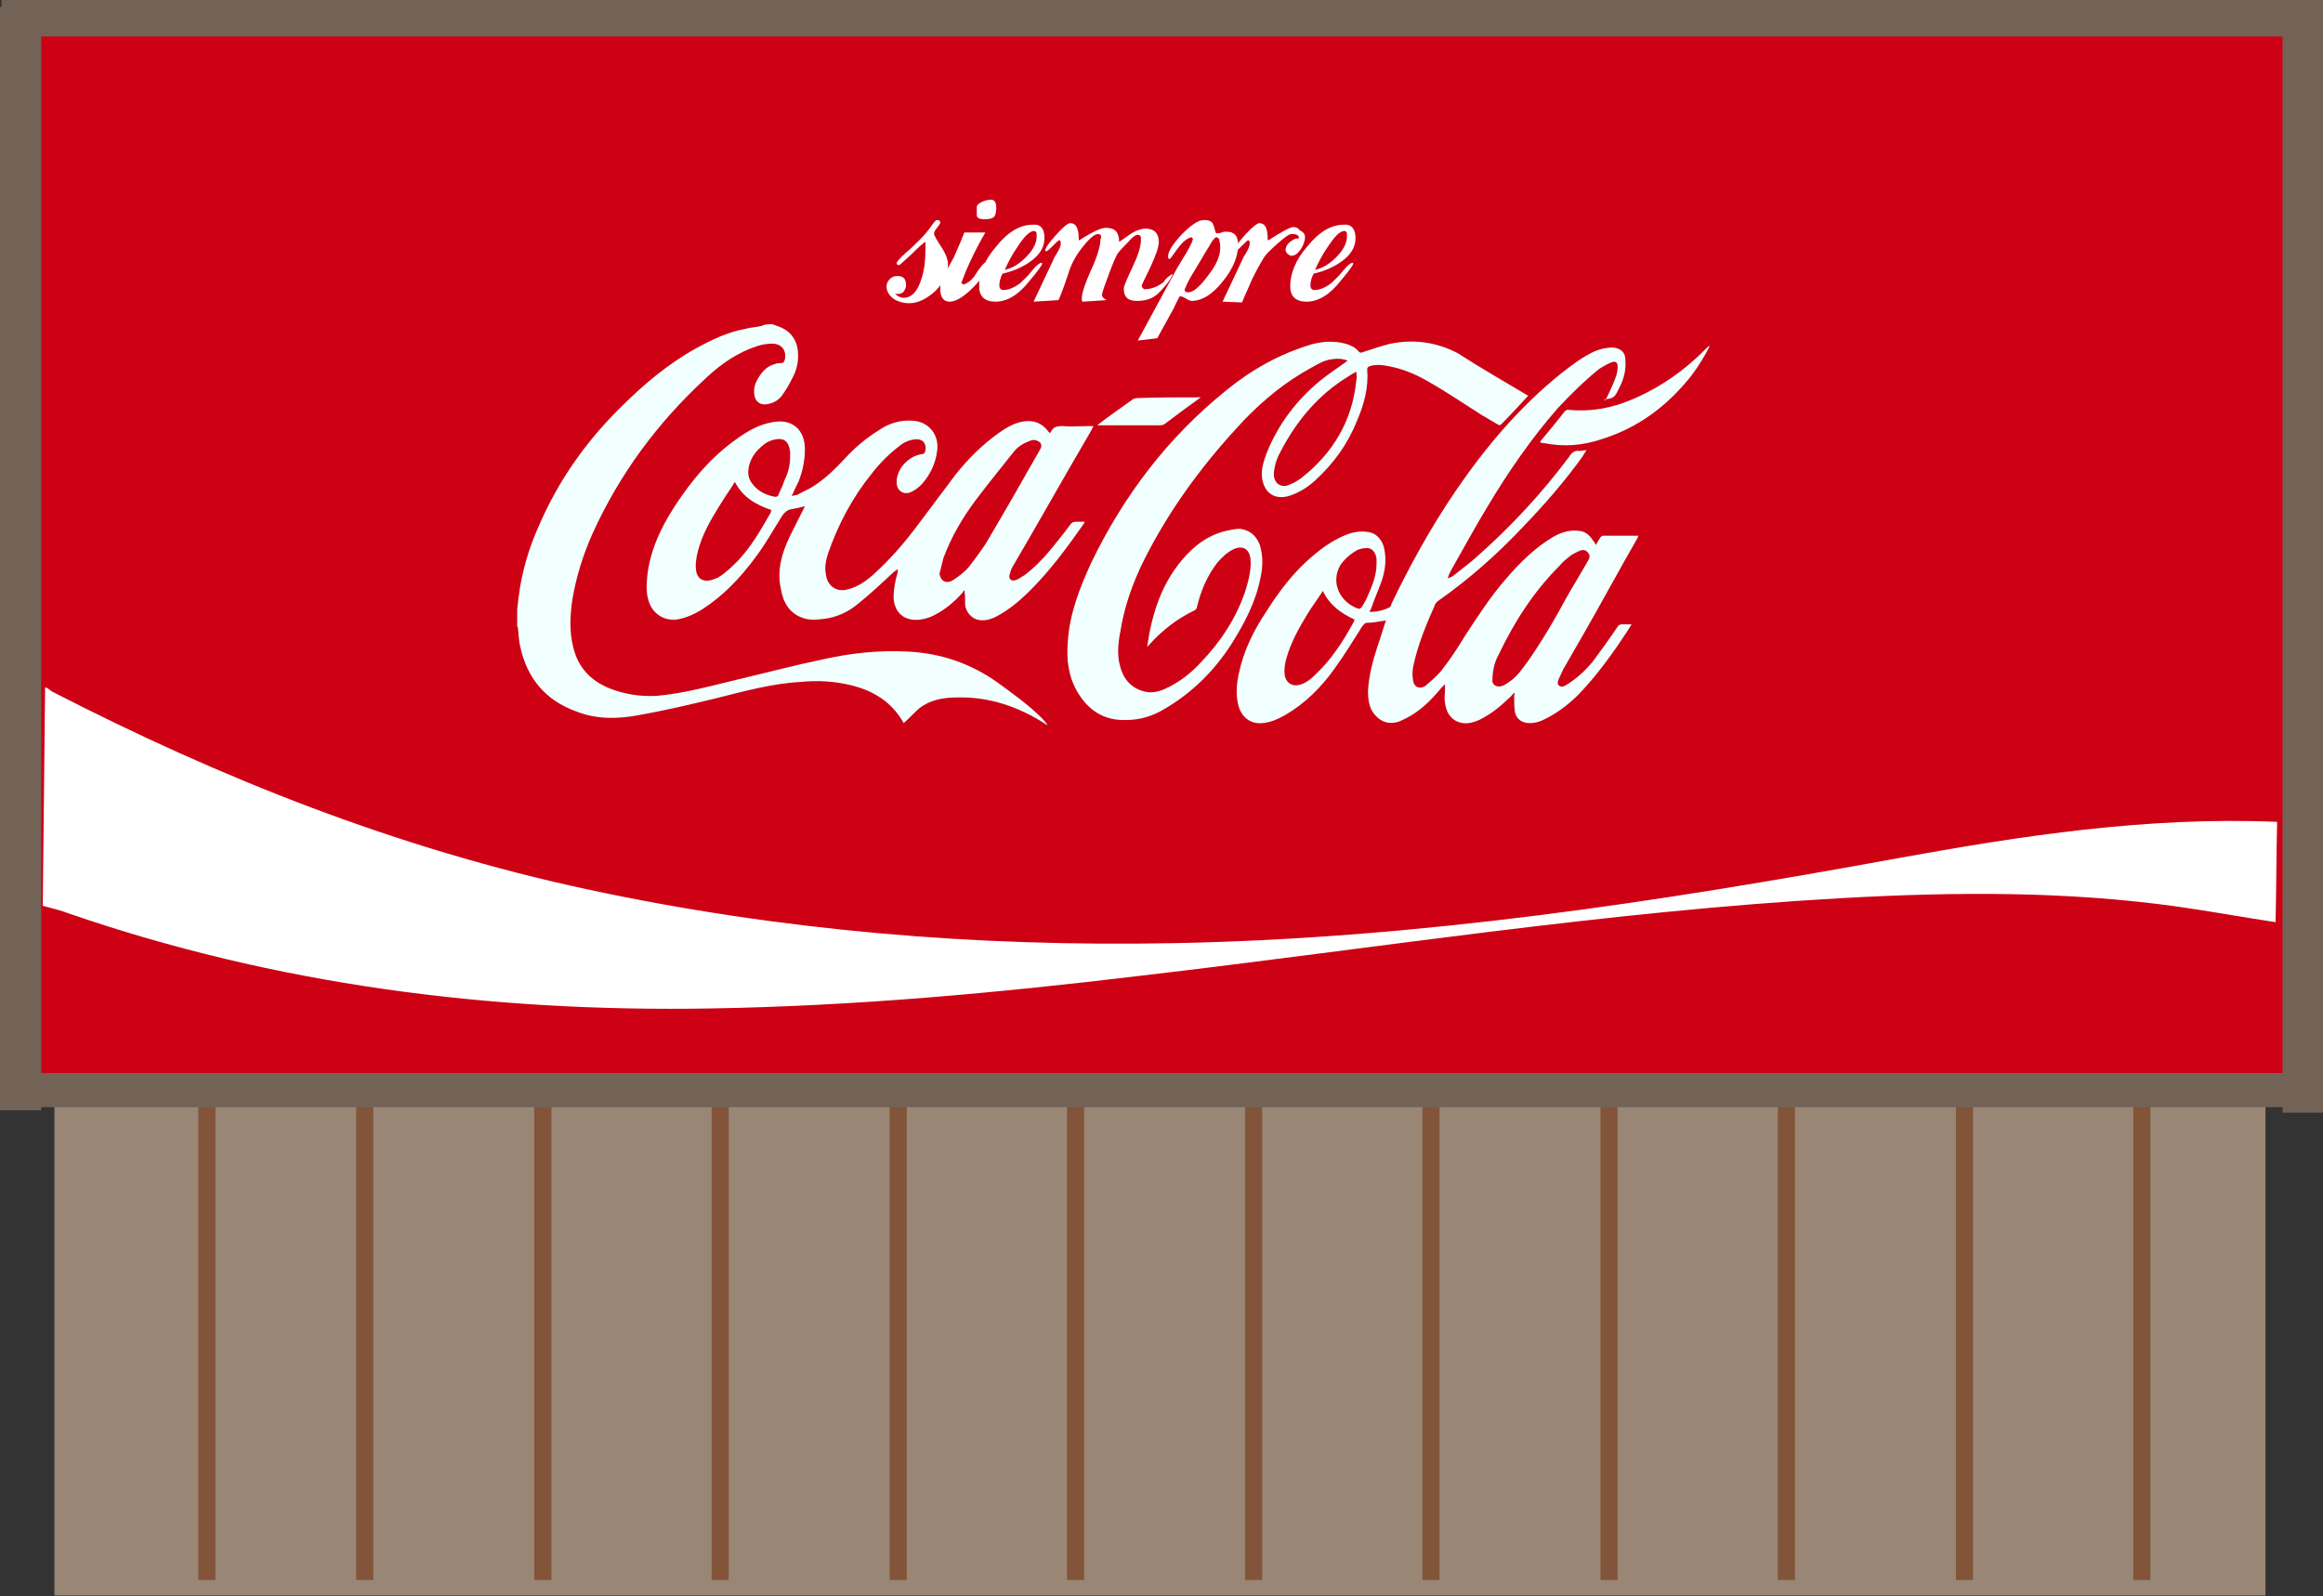 <?xml version="1.0" encoding="utf-8"?>
<!-- Generator: Adobe Illustrator 18.0.0, SVG Export Plug-In . SVG Version: 6.00 Build 0)  -->
<!DOCTYPE svg PUBLIC "-//W3C//DTD SVG 1.1//EN" "http://www.w3.org/Graphics/SVG/1.1/DTD/svg11.dtd">
<svg version="1.1" id="Layer_1" xmlns="http://www.w3.org/2000/svg" xmlns:xlink="http://www.w3.org/1999/xlink" x="0px" y="0px"
	 viewBox="0 0 298.7 205.3" enable-background="new 0 0 298.7 205.3" xml:space="preserve">
<rect x="0" y="0" width="298.7" height="205.3" fill="#333333" stroke="none"/>
<rect x="7" y="65.6" fill="#998675" width="284.3" height="139.6"/>
<rect x="45.8" y="56.1" fill="#825439" width="2.2" height="147.1"/>
<rect x="25.5" y="56.1" fill="#825439" width="2.2" height="147.1"/>
<rect x="68.7" y="56.1" fill="#825439" width="2.2" height="147.1"/>
<rect x="91.5" y="56.1" fill="#825439" width="2.2" height="147.1"/>
<rect x="114.4" y="56.1" fill="#825439" width="2.2" height="147.1"/>
<rect x="137.2" y="56.1" fill="#825439" width="2.2" height="147.1"/>
<rect x="160.1" y="56.1" fill="#825439" width="2.2" height="147.1"/>
<rect x="182.9" y="56.1" fill="#825439" width="2.2" height="147.1"/>
<rect x="205.8" y="56.1" fill="#825439" width="2.2" height="147.1"/>
<rect x="228.6" y="56.1" fill="#825439" width="2.2" height="147.1"/>
<rect x="251.5" y="56.1" fill="#825439" width="2.2" height="147.1"/>
<rect x="274.3" y="56.1" fill="#825439" width="2.2" height="147.1"/>
<rect x="0.2" y="1.5" fill="#CD0014" width="298.5" height="137.9"/>
<rect x="5.7" y="5.6" fill="#CD0014" width="286.7" height="132.4"/>
<rect x="0.2" y="138" fill="#736357" width="298.5" height="4.4"/>
<rect x="0.2" y="0" fill="#736357" width="298.5" height="4.7"/>
<rect x="293.5" y="1.2" fill="#736357" width="5.3" height="141.9"/>
<path fill="#FFFFFF" d="M243.9,110.4c-30.6,5.6-61.4,10.3-92.9,10.9c-25.5,0.5-50.7-1.6-75.4-6.9C50.9,109.1,28.2,100,6.8,89
	c-0.4-0.2-0.4-0.4-1-0.6l-0.3,28.1c1.1,0.3,2.4,0.6,3.4,1c26.4,9.1,54,12.7,82.5,12.2c18.5-0.3,36.9-2,55.2-4.2
	c30.1-3.5,60-8.3,90.4-10c14.4-0.8,28.7-0.9,43,1.1c4.2,0.6,8.6,1.4,12.6,2c0.1-4.3,0.1-8.6,0.2-12.9
	C276,105,259.9,107.5,243.9,110.4z"/>
<g>
	<g>
		<g id="KRyJ1s.tif_11_">
			<g>
				<path fill="#F1FFFF" d="M99.3,41.7c0.5,0.2,1,0.3,1.5,0.6c1.1,0.6,1.7,1.7,1.8,2.9c0.1,1.2-0.1,2.3-0.7,3.4
					c-0.4,0.8-0.8,1.5-1.3,2.2c-0.5,0.7-1.2,1.1-2.1,1.2c-0.8,0.1-1.4-0.4-1.5-1.2c-0.1-0.6,0-1.3,0.3-1.8c0.5-1,1.2-1.9,2.4-2.2
					c0.2-0.1,0.5-0.1,0.7-0.1c0.3,0,0.4-0.1,0.5-0.4c0.3-1.2-0.4-2.1-1.6-2.1c-0.6,0-1.3,0.1-1.9,0.3c-2.5,0.8-4.7,2.3-6.6,4.1
					c-6.2,5.7-11.1,12.3-14.6,20c-1.2,2.7-2.1,5.5-2.6,8.5c-0.3,2-0.4,4.1,0.1,6.1c0.6,2.6,2.2,4.3,4.6,5.3c2,0.8,4,1.1,6.1,1
					c3.4-0.3,6.7-1.2,10-2c3.8-0.9,7.6-1.9,11.4-2.7c3.6-0.8,7.2-1.2,10.9-1c4.2,0.2,8.1,1.5,11.6,4c1.9,1.4,3.9,2.8,5.6,4.5
					c0.3,0.3,0.6,0.6,0.8,1c-0.1-0.1-0.2-0.1-0.3-0.2c-3.4-2.2-7.2-3.5-11.3-3.4c-1.8,0-3.5,0.3-4.9,1.4c-0.7,0.6-1.3,1.3-2,1.9
					c0.1,0,0,0,0,0c-1.5-2.7-3.9-4.2-6.9-4.9c-2.1-0.5-4.2-0.6-6.3-0.4c-3.7,0.2-7.3,1.2-10.9,2.1c-3.3,0.8-6.7,1.6-10.1,2.2
					c-2.7,0.5-5.4,0.5-7.9-0.5c-3.9-1.4-6.3-4.2-7.2-8.3c-0.2-0.8-0.2-1.6-0.3-2.4c0-0.1-0.1-0.2-0.1-0.3c0-0.7,0-1.4,0-2.1
					c0.1-0.6,0.1-1.1,0.2-1.7c0.4-3.2,1.3-6.2,2.6-9.1c2.5-5.8,6.1-10.9,10.6-15.3c2.9-2.9,6-5.5,9.6-7.5c2-1.1,4.1-2.1,6.3-2.5
					c0.7-0.2,1.4-0.2,2.2-0.4C98.3,41.7,98.8,41.7,99.3,41.7z"/>
				<path fill="#F1FFFF" d="M101.8,63.8c0.3-0.1,0.6-0.1,0.8-0.2c0.7-0.4,1.5-0.7,2.2-1.2c1.5-1,2.7-2.2,3.9-3.5
					c1.2-1.3,2.6-2.5,4.2-3.5c1.3-0.9,2.7-1.4,4.4-1.3c2.1,0.1,3.5,1.8,3.2,3.9c-0.2,1.6-0.9,3.1-2,4.3c-0.4,0.4-0.9,0.8-1.4,1
					c-0.9,0.4-1.8-0.2-1.8-1.2c-0.1-1.7,1.5-3.5,3.3-3.7c0.1,0,0.3-0.1,0.3-0.2c0.3-0.6,0.1-1.7-1-1.7c-0.9,0-1.7,0.4-2.3,0.9
					c-1.3,1-2.5,2.2-3.5,3.5c-2.5,3.1-4.3,6.5-5.6,10.2c-0.3,0.9-0.5,1.9-0.3,2.8c0.2,1.5,1.4,2.3,2.8,1.9c1.3-0.3,2.4-1.1,3.4-2
					c2.1-1.9,4-4.1,5.7-6.4c1.6-2.1,3.2-4.3,4.8-6.4c1.6-2,3.4-3.8,5.5-5.3c1-0.7,2-1.3,3.2-1.5c1.3-0.2,2.4,0.2,3.2,1.3
					c0.1,0.1,0.1,0.1,0.2,0.2c0.1-0.1,0.1-0.1,0.1-0.1c0.3-0.7,0.8-0.8,1.5-0.8c1.2,0.1,2.3,0,3.5,0c0.1,0,0.3,0,0.5,0
					c-0.1,0.2-0.2,0.4-0.3,0.6c-3.4,5.8-6.7,11.7-10.1,17.5c-0.2,0.3-0.3,0.7-0.4,1.1c-0.1,0.5,0.3,0.8,0.8,0.6
					c0.4-0.1,0.7-0.4,1.1-0.6c1.2-0.9,2.3-2,3.3-3.2c0.9-1.1,1.8-2.2,2.6-3.3c0.2-0.3,0.4-0.4,0.8-0.4c0.4,0,0.7,0,1.1,0
					c-0.1,0.1-0.1,0.2-0.1,0.2c-2.1,3-4.3,6-6.9,8.6c-1.3,1.3-2.7,2.5-4.4,3.4c-0.8,0.4-1.6,0.6-2.4,0.4c-0.8-0.2-1.5-1-1.6-1.9
					c0-0.6,0-1.2-0.1-1.9c-0.1,0.1-0.2,0.2-0.2,0.3c-0.9,1-1.9,1.9-3.1,2.6c-0.8,0.5-1.6,0.8-2.5,0.9c-1.9,0.2-3.2-0.9-3.3-2.8
					c0-1.1,0.2-2.2,0.5-3.2c0-0.1,0.1-0.3,0-0.5c-0.1,0.1-0.2,0.2-0.4,0.3c-1.5,1.4-3,2.8-4.6,4.1c-1.3,1.1-2.8,1.8-4.5,2
					c-0.9,0.1-1.7,0.2-2.6-0.1c-1.8-0.6-2.6-2-2.9-3.8c-0.5-2.3,0.1-4.5,1.1-6.6c0.6-1.2,1.2-2.4,1.8-3.6c0.1-0.1,0.1-0.3,0.2-0.4
					c-0.7,0.2-1.2,0.3-1.8,0.4c-0.5,0.1-0.8,0.4-1.1,0.8c-1.2,1.9-2.3,3.9-3.7,5.7c-1.8,2.4-3.9,4.6-6.5,6.3
					c-1.1,0.7-2.2,1.2-3.5,1.4c-1.4,0.1-2.7-0.6-3.3-1.9c-0.5-1.1-0.5-2.2-0.4-3.4c0.3-3.4,1.7-6.4,3.5-9.2c2.2-3.4,4.8-6.5,8.1-8.8
					c1.4-1,2.8-1.8,4.5-2.1c2.5-0.5,4.2,0.9,4.2,3.5c0,1.4-0.3,2.8-0.8,4.1C102.4,62.5,102.1,63.1,101.8,63.8z M120.8,73.8
					c0.1,0.4,0.2,0.7,0.5,0.9c0.3,0.2,0.7,0.2,1.1,0c0.8-0.5,1.6-1.1,2.2-1.8c0.8-1.1,1.7-2.2,2.4-3.4c2.3-3.9,4.6-7.9,6.8-11.8
					c0.2-0.4,0.1-0.8-0.4-1c-0.4-0.2-0.8-0.1-1.2,0.1c-0.8,0.3-1.5,0.8-2,1.5c-1.6,2-3.2,4-4.8,6.1c-1.7,2.3-3.1,4.7-4.1,7.4
					C121.1,72.5,121,73.1,120.8,73.8z M94.5,62c-0.1,0.1-0.2,0.2-0.2,0.3c-0.8,1.2-1.6,2.4-2.3,3.6c-1.1,1.8-2,3.6-2.4,5.6
					c-0.1,0.6-0.2,1.2-0.1,1.8c0.1,1.1,0.9,1.6,2,1.3c0.3-0.1,0.5-0.2,0.8-0.3c1-0.6,1.8-1.4,2.6-2.2c1.7-1.8,2.9-3.9,4.1-6
					c0.1-0.1,0.1-0.3,0.2-0.5C97.1,64.9,95.5,63.9,94.5,62z M101.6,58.7c0-0.2,0-0.4,0-0.6c-0.2-1.4-0.8-1.9-2.3-1.5
					c-0.2,0.1-0.5,0.2-0.7,0.3c-1,0.7-1.8,1.5-2.2,2.7c-0.3,1-0.3,1.9,0.4,2.7c0.7,0.9,1.7,1.4,2.9,1.6c0.2,0,0.4-0.1,0.4-0.3
					c0.3-0.6,0.6-1.3,0.8-1.9C101.4,60.7,101.6,59.7,101.6,58.7z"/>
			</g>
		</g>
		<g id="KRyJ1s.tif_10_">
			<g>
				<path fill="#F1FFFF" d="M206.4,51.5c0.4-0.7,0.7-1.4,1-2.1c0.3-0.7,0.6-1.4,0.6-2.2c0-0.6-0.2-0.8-0.8-0.6
					c-0.5,0.2-1,0.5-1.5,0.8c-1.9,1.5-3.7,3.3-5.4,5.1c-3.4,3.9-6.3,8.1-9,12.6c-1.7,2.8-3.2,5.6-4.8,8.4c-0.1,0.3-0.3,0.5-0.3,0.9
					c0.2-0.1,0.4-0.2,0.6-0.3c1-0.8,2.1-1.6,3.1-2.5c4.4-3.9,8.4-8.2,11.9-12.9c0.3-0.5,0.7-0.8,1.3-0.7c0.3,0,0.5-0.1,0.9-0.1
					c-0.2,0.3-0.4,0.6-0.5,0.8c-2.3,3.2-4.9,6.2-7.7,9.1c-3.3,3.5-6.9,6.7-10.9,9.5c-0.1,0.1-0.2,0.2-0.3,0.3
					c-1.2,2.7-2.3,5.3-2.9,8.2c-0.1,0.6-0.1,1.2,0,1.7c0.1,0.9,0.9,1.2,1.6,0.7c0.7-0.6,1.4-1.2,2-1.9c1.1-1.4,2.1-2.9,3-4.4
					c1.7-2.6,3.3-5.1,5.3-7.4c1.8-2.1,3.8-4.1,6.2-5.5c1.1-0.6,2.2-0.9,3.4-0.7c0.8,0.1,1.3,0.7,1.7,1.3c0.1,0.1,0.2,0.3,0.3,0.5
					c0.2-0.4,0.4-0.7,0.6-1c0.1-0.1,0.2-0.2,0.3-0.2c1.5,0,3,0,4.5,0c0,0,0.1,0,0.1,0c-0.1,0.1-0.1,0.3-0.2,0.4
					c-2.3,4-4.5,8.1-6.8,12.1c-0.9,1.6-1.8,3.1-2.7,4.7c-0.2,0.4-0.4,0.9-0.6,1.3c-0.1,0.3-0.2,0.6,0.1,0.8c0.3,0.2,0.6,0.1,0.9-0.1
					c1.3-0.8,2.4-1.8,3.4-3c1.1-1.5,2.2-3,3.2-4.5c0.1-0.2,0.3-0.3,0.6-0.3c0.4,0,0.8,0,1.2,0c-0.2,0.3-0.3,0.5-0.5,0.8
					c-1.9,2.9-3.9,5.7-6.3,8.2c-1.4,1.4-3,2.6-4.8,3.4c-0.5,0.2-1,0.3-1.5,0.3c-1,0-1.7-0.5-1.9-1.4c-0.1-0.6-0.1-1.3-0.1-2
					c0-0.1,0-0.3,0.1-0.4c0,0-0.1,0-0.1-0.1c-0.3,0.3-0.5,0.6-0.8,0.8c-1.1,1.1-2.3,2-3.7,2.7c-0.7,0.3-1.4,0.5-2.1,0.4
					c-1.3-0.2-2.1-1.1-2.3-2.6c-0.1-0.6,0-1.2,0-1.8c0-0.2,0-0.3,0-0.6c-0.2,0.2-0.3,0.3-0.4,0.4c-1.1,1.3-2.2,2.5-3.6,3.4
					c-0.6,0.4-1.2,0.7-1.9,1c-1.5,0.5-2.7-0.1-3.5-1.4c-0.4-0.8-0.5-1.6-0.5-2.5c0.1-2,0.6-3.8,1.2-5.7c0.4-1.1,0.7-2.2,1.1-3.4
					c-0.2,0-0.4,0.1-0.6,0.1c-0.6,0.1-1.2,0.2-1.8,0.2c-0.3,0-0.4,0.2-0.6,0.4c-1.2,1.9-2.3,3.7-3.6,5.5c-1.7,2.4-3.8,4.5-6.4,6
					c-0.9,0.5-1.8,0.9-2.8,1c-1.9,0.2-2.9-1.1-3.2-2.4c-0.3-1.3-0.2-2.7,0.1-4c0.6-2.9,1.9-5.5,3.5-7.9c1.7-2.7,3.6-5.2,6-7.2
					c1.4-1.2,3-2.3,4.8-2.9c0.7-0.2,1.4-0.3,2.1-0.2c1.4,0.1,2.1,1.2,2.3,2.2c0.3,1.5,0.1,2.9-0.4,4.3c-0.4,1.1-0.9,2.2-1.3,3.4
					c-0.1,0.1-0.1,0.2-0.2,0.4c1,0,1.8-0.2,2.6-0.6c0.1-0.1,0.2-0.2,0.2-0.4c2.4-5,5.1-9.9,8.3-14.6c3.9-5.7,8.3-10.9,13.7-15.2
					c1.3-1,2.6-2,4.1-2.7c0.7-0.3,1.5-0.5,2.4-0.5c1,0.1,1.6,0.6,1.6,1.6c0.1,1.3-0.2,2.5-0.8,3.6c-0.6,1.3-0.7,1.3-2,1.5
					C206.6,51.5,206.5,51.5,206.4,51.5z M191.9,87.6c0,0.4,0.5,0.9,1.3,0.6c0.3-0.1,0.7-0.4,1-0.6c1-0.7,1.6-1.7,2.3-2.6
					c1.8-2.6,3.4-5.3,4.9-8.1c0.9-1.6,1.9-3.2,2.8-4.8c0.2-0.3,0.3-0.7,0-1c-0.3-0.4-0.6-0.4-1-0.3c-0.4,0.2-0.9,0.4-1.3,0.7
					c-0.5,0.4-1,0.8-1.4,1.3c-3.3,3.3-5.8,7.2-7.8,11.4C192.2,85.1,191.9,86.2,191.9,87.6z M170.1,76c-0.7,1.1-1.4,2-2,3
					c-1.1,1.8-2.1,3.6-2.7,5.7c-0.2,0.7-0.3,1.4-0.2,2.2c0.2,0.9,0.9,1.4,1.8,1.2c0.9-0.2,1.6-0.8,2.2-1.4c2-1.9,3.5-4.2,4.8-6.6
					c0.1-0.1,0.1-0.3,0.2-0.4C172.5,78.9,171,77.9,170.1,76z M177,72.5c0-0.2,0-0.4,0-0.6c-0.1-0.9-0.6-1.5-1.4-1.4
					c-0.3,0-0.7,0.1-1,0.2c-0.9,0.5-1.6,1.1-2.2,1.9c-1.4,2.3-0.1,4.9,2.3,5.7c0.1,0,0.3-0.1,0.4-0.2c0.2-0.4,0.5-0.8,0.7-1.3
					C176.4,75.4,177,74.1,177,72.5z"/>
				<path fill="#F1FFFF" d="M196.5,50.9c-1.2,1.3-2.3,2.5-3.5,3.7c-0.1,0.1-0.3,0.1-0.4,0c-0.7-0.4-1.5-0.9-2.2-1.3
					c-2.2-1.4-4.4-2.9-6.7-4.2c-1.7-1-3.6-1.8-5.7-2.1c-0.6-0.1-1.3-0.1-1.9,0.1c-0.2,0.1-0.3,0.2-0.3,0.4c0.2,2.3-0.4,4.5-1.3,6.6
					c-1.2,3-3,5.5-5.4,7.7c-1,0.9-2.1,1.6-3.4,2c-1.8,0.5-3.1-0.4-3.4-2.2c-0.2-1.2,0.2-2.3,0.6-3.4c1.5-3.7,3.8-6.7,6.8-9.2
					c1.1-0.9,2.2-1.6,3.3-2.4c0.1-0.1,0.1-0.1,0.3-0.2c-0.7-0.3-1.4-0.3-2-0.2c-1,0.1-1.8,0.6-2.7,1.1c-3.3,1.8-6.1,4.1-8.7,6.8
					c-4.7,5-8.8,10.4-12,16.4c-1.8,3.3-3.2,6.8-3.8,10.5c-0.3,1.5-0.5,3.1-0.1,4.6c0.4,1.6,1.3,2.8,3,3.3c1,0.3,2,0.1,3-0.4
					c1.7-0.8,3.1-1.9,4.4-3.3c2.5-2.6,4.5-5.6,5.7-9.1c0.4-1.3,0.8-2.7,0.7-4.1c-0.1-1.3-0.9-1.9-2.1-1.4c-0.9,0.4-1.6,1.1-2.2,1.8
					c-1.3,1.7-2.1,3.6-2.6,5.7c0,0.1-0.1,0.3-0.3,0.4c-2.3,1.1-4.2,2.6-5.9,4.5c-0.1,0.1-0.1,0.1-0.2,0.2c0.6-4.2,1.8-8,4.5-11.2
					c1.6-1.9,3.5-3.3,6-3.8c0.6-0.1,1.3-0.3,1.9-0.1c1.1,0.3,1.7,1,2.1,2c0.4,1.4,0.4,2.7,0.1,4.1c-0.6,3.2-2.1,6-3.8,8.7
					c-2.2,3.4-5,6.2-8.6,8.3c-1.5,0.9-3.1,1.4-4.9,1.4c-2.8,0.1-4.8-1.2-6.2-3.5c-1.2-2-1.5-4.2-1.3-6.5c0.2-3.6,1.5-6.9,3-10.2
					c4.2-8.7,9.9-16.2,17.5-22.3c3.2-2.6,6.8-4.6,10.8-5.8c1.5-0.4,2.9-0.5,4.4-0.1c0.7,0.2,1.3,0.5,1.7,1c0.2,0.2,0.3,0.2,0.5,0.1
					c1.2-0.4,2.4-0.8,3.6-1.1c3-0.6,5.9-0.2,8.6,1.2C190.5,47.4,193.5,49.1,196.5,50.9C196.5,50.9,196.5,50.9,196.5,50.9z
					 M174.4,47.8c-0.4,0.2-0.7,0.4-1,0.6c-3.8,2.3-6.6,5.6-8.7,9.6c-0.5,0.9-0.8,1.8-0.9,2.8c-0.1,1.3,0.9,2.1,2.1,1.5
					c0.5-0.2,1-0.5,1.4-0.8c4.1-3.2,6.6-7.4,7.1-12.6C174.5,48.6,174.4,48.2,174.4,47.8z"/>
				<path fill="#F1FFFF" d="M219.9,44.4c-0.7,1.4-1.5,2.7-2.4,3.9c-3.1,3.9-6.8,6.7-11.6,8.2c-2.4,0.8-4.8,1-7.3,0.5
					c0,0-0.1,0-0.2,0c-0.1,0-0.2-0.1-0.4-0.1c0.1-0.1,0.1-0.2,0.2-0.3c1-1.2,2-2.4,3-3.7c0.1-0.1,0.3-0.2,0.4-0.2
					c2.9,0.3,5.6-0.2,8.2-1.3c3.8-1.6,7-3.9,9.8-6.8C219.8,44.5,219.9,44.5,219.9,44.4z"/>
			</g>
		</g>
		<path fill="#F1FFFF" d="M154.4,51.1c-0.8,0.6-1.5,1.1-2.2,1.6c-0.8,0.6-1.6,1.2-2.4,1.8c-0.1,0.1-0.4,0.2-0.6,0.2
			c-2.6,0-5.3,0-7.9,0c0,0-0.1,0-0.2,0c0,0,0.1-0.1,0.1-0.1c1.4-1.1,2.9-2.1,4.4-3.2c0.1-0.1,0.4-0.2,0.6-0.2
			C148.8,51.1,151.5,51.1,154.4,51.1z"/>
	</g>
</g>
<g>
	<path fill="#FFFFFF" d="M121.9,34c0,1.2-0.5,2.3-1.6,3.4c-1.1,1-2.2,1.6-3.4,1.6c-0.7,0-1.4-0.2-1.9-0.5c-0.6-0.4-1-1-1-1.6
		c0-0.4,0.1-0.7,0.4-1c0.3-0.3,0.6-0.4,1-0.4c0.8,0,1.1,0.4,1.1,1.2c0,0.3-0.1,0.5-0.3,0.8c-0.2,0.2-0.4,0.3-0.7,0.3
		c-0.2,0-0.3,0-0.4,0c0.3,0.3,0.7,0.5,1.1,0.5c1,0,1.8-0.8,2.3-2.5c0.4-1.2,0.5-2.5,0.5-3.9v-0.8c-0.2,0.1-0.8,0.6-1.8,1.6
		c-1,0.9-1.5,1.4-1.6,1.4c-0.2,0-0.3-0.1-0.3-0.3c0-0.1,0.4-0.6,1.3-1.4c0.6-0.5,1.1-1,1.7-1.6c0.6-0.6,1.1-1.2,1.5-1.8
		c0.3-0.4,0.5-0.7,0.7-0.7c0.3,0,0.4,0.1,0.4,0.4c0,0-0.1,0.2-0.4,0.6c-0.3,0.3-0.4,0.6-0.4,0.8c0,0.1,0.3,0.7,0.9,1.6
		C121.6,32.6,121.9,33.4,121.9,34z"/>
	<path fill="#FFFFFF" d="M126.9,34.1c0,0.8-0.6,1.7-1.8,2.9c-1.2,1.2-2.2,1.8-3,1.8c-0.8,0-1.2-0.6-1.2-1.7c0-0.6,0.2-1.3,0.7-2.1
		l1.1-2c0.1-0.3,0.6-1.3,1.3-3.1h2.7c-1.4,2.4-2.4,4.6-3.1,6.5l0.3,0.2c0.6-0.2,1.2-0.7,1.6-1.4c0.5-0.8,0.9-1.2,1.1-1.4h0.1
		C126.8,33.9,126.9,34,126.9,34.1z M128.1,26.7c0,0.6-0.1,1-0.3,1.2c-0.2,0.2-0.6,0.3-1.2,0.3c-0.7,0-1-0.2-1-0.5v-1.1
		c0-0.2,0.2-0.4,0.6-0.6c0.4-0.2,0.8-0.3,1-0.3C127.8,25.6,128.1,25.9,128.1,26.7z"/>
	<path fill="#FFFFFF" d="M134.3,30.6c0,1.2-0.6,2.2-1.9,3.1c-1,0.7-2.2,1.2-3.5,1.5c-0.3,0.6-0.4,1.1-0.4,1.5c0,0.4,0.2,0.6,0.5,0.6
		c0.7,0,1.4-0.3,2.2-0.9c0.3-0.3,0.9-0.8,1.6-1.7c0.5-0.6,0.9-0.9,1.1-0.9c0.1,0,0.1,0,0.1,0.1c0,0.2-0.5,0.9-1.6,2.2
		c-1.4,1.8-2.9,2.7-4.4,2.7c-1.4,0-2.1-0.7-2.1-2c0-1.6,0.7-3.4,2.2-5.1c1.5-1.9,3.1-2.8,4.7-2.8C133.8,28.8,134.3,29.4,134.3,30.6z
		 M133.3,30.4c0-0.3,0-0.5-0.1-0.6c-0.1,0-0.1-0.1-0.2-0.1c-0.6,0-1.3,0.7-2.2,2.1c-0.7,1-1.2,2-1.6,2.9c1-0.2,1.9-0.8,2.7-1.6
		C132.8,32.2,133.3,31.3,133.3,30.4z"/>
	<path fill="#FFFFFF" d="M150.8,35.2c-0.1,0.4-0.4,0.9-1,1.6c-0.6,0.7-1.1,1.2-1.5,1.4c-0.5,0.3-1.2,0.5-2.1,0.5
		c-1.2,0-1.7-0.5-1.7-1.6c0-0.3,0.4-1.2,1.1-2.7c0.7-1.5,1.1-2.6,1.1-3.5v-0.3l0,0c0-0.3-0.2-0.4-0.4-0.4c-0.3,0-0.7,0.3-1.3,1
		c-0.5,0.5-0.9,0.9-1.2,1.3c-0.2,0.2-0.6,1.1-1.2,2.7c-0.6,1.6-0.9,2.5-0.9,2.7c0,0.3,0.2,0.5,0.6,0.7l-3.1,0.2
		c-0.1-0.1-0.1-0.2-0.1-0.4c0-0.7,0.4-1.9,1.2-3.7c0.8-1.7,1.2-3.1,1.2-3.9l0.1-0.3l0,0c0-0.3-0.2-0.4-0.4-0.4
		c-0.5,0-1.3,0.7-2.4,2.2c-0.5,0.7-1.1,1.7-1.5,3.1c-0.6,1.8-1,2.8-1.2,3.2l-3.2,0.2l2.5-5.3c0.1-0.3,0.3-0.6,0.6-1.1
		c0.3-0.5,0.4-0.9,0.4-1.1c0-0.3-0.1-0.4-0.2-0.4c-0.1,0-0.3,0.2-0.8,0.7c-0.5,0.5-0.7,0.7-0.9,0.7c0,0-0.1,0-0.1,0l0-0.1
		c0-0.3,0.5-1,1.4-2c0.9-1,1.5-1.5,1.8-1.5c0.8,0,1.1,0.7,1.1,2c0,0.2,0,0.2,0.1,0.2c0,0,0.4-0.3,1.3-0.8s1.6-0.8,2.1-0.8
		c1.2,0,1.7,0.6,1.7,1.8c0.5-0.3,1-0.7,1.6-1.1c0.7-0.4,1.3-0.6,1.8-0.6c1.1,0,1.7,0.6,1.7,1.7c0,0.7-0.4,1.8-1.1,3.3
		c-0.7,1.5-1.1,2.2-1.1,2.4c0,0.1,0.1,0.2,0.3,0.4c0.9,0,1.7-0.3,2.5-0.9C149.9,35.8,150.3,35.5,150.8,35.2L150.8,35.2z"/>
	<path fill="#FFFFFF" d="M159.2,31.5c0,1.4-0.6,3-1.9,4.6c-1.3,1.7-2.7,2.6-4.1,2.6c-0.1,0-0.4-0.1-0.7-0.3
		c-0.3-0.2-0.6-0.3-0.8-0.3c-0.1,0.2-0.4,0.7-0.8,1.6l-2.1,3.8l-2.5,0.3l5.1-9.4c0.1-0.1,0.4-0.7,1.1-1.8c0.4-0.7,0.8-1.4,0.9-1.9
		l-0.2-0.2c-0.7,0.2-1.2,0.7-1.8,1.5c-0.6,0.8-0.9,1.3-1,1.3h-0.1c-0.1-0.1-0.1-0.2-0.1-0.3c0-0.7,0.6-1.6,1.8-2.9
		c1.2-1.2,2.1-1.8,2.8-1.8c0.7,0,1.1,0.2,1.2,0.6c0.1,0.2,0.2,0.5,0.3,1c0,0,0.1,0.1,0.2,0.1c0.1,0,0.3,0,0.6-0.1
		c0.2-0.1,0.4-0.1,0.6-0.1C158.7,29.8,159.2,30.3,159.2,31.5z M156.9,31.9c0-0.3,0-0.6-0.1-0.9l0,0c0-0.3-0.1-0.4-0.4-0.5
		c-0.3,0.1-0.6,0.6-1,1.3c-0.2,0.3-0.5,0.8-0.9,1.5c-0.4,0.7-0.8,1.3-1.2,2c-0.5,0.8-0.8,1.5-1,2c0.1,0.2,0.2,0.3,0.5,0.3
		c0.2,0,0.5-0.1,0.8-0.3v0c0.8-0.6,1.5-1.5,2.2-2.5C156.5,33.8,156.9,32.8,156.9,31.9z"/>
	<path fill="#FFFFFF" d="M167.8,30.5c0,0.5-0.2,1-0.5,1.5c-0.4,0.6-0.8,0.9-1.3,0.9c-0.1,0-0.2-0.1-0.5-0.3
		c-0.1-0.2-0.2-0.3-0.2-0.4c0-0.4,0.2-0.8,0.6-1.1c0.4-0.3,0.7-0.5,1.1-0.4v-0.2c0-0.2-0.3-0.4-0.8-0.4h-0.2c-0.2,0-0.8,0.4-1.7,1.2
		c-0.9,0.8-1.5,1.4-1.7,1.7c-0.5,0.8-1,1.7-1.6,2.9c-0.4,1-0.9,2-1.3,3l-2.5-0.1l2.5-5.3c0.1-0.3,0.3-0.6,0.6-1.1
		c0.3-0.5,0.4-0.9,0.4-1.1c0-0.3-0.1-0.4-0.2-0.4c-0.1,0-0.3,0.2-0.8,0.7c-0.5,0.5-0.7,0.7-0.9,0.7c0,0-0.1,0-0.1,0l0-0.1
		c0-0.3,0.5-1,1.4-2c0.9-1,1.6-1.5,1.8-1.5c0.8,0,1.1,0.7,1.1,2c0,0.2,0,0.2,0.1,0.2c1.7-1.1,2.8-1.7,3.2-1.7c0.3,0,0.6,0.1,0.8,0.4
		C167.7,29.9,167.8,30.2,167.8,30.5z"/>
	<path fill="#FFFFFF" d="M174.3,30.6c0,1.2-0.6,2.2-1.9,3.1c-1,0.7-2.2,1.2-3.5,1.5c-0.3,0.6-0.4,1.1-0.4,1.5c0,0.4,0.2,0.6,0.5,0.6
		c0.7,0,1.4-0.3,2.2-0.9c0.3-0.3,0.9-0.8,1.6-1.7c0.5-0.6,0.9-0.9,1.1-0.9c0.1,0,0.1,0,0.1,0.1c0,0.2-0.5,0.9-1.6,2.2
		c-1.4,1.8-2.9,2.7-4.4,2.7c-1.4,0-2.1-0.7-2.1-2c0-1.6,0.7-3.4,2.2-5.1c1.5-1.9,3.1-2.8,4.7-2.8C173.7,28.8,174.3,29.4,174.3,30.6z
		 M173.2,30.4c0-0.3,0-0.5-0.1-0.6c-0.1,0-0.1-0.1-0.2-0.1c-0.6,0-1.3,0.7-2.2,2.1c-0.7,1-1.2,2-1.6,2.9c1-0.2,1.9-0.8,2.7-1.6
		C172.7,32.2,173.2,31.3,173.2,30.4z"/>
</g>
<rect x="0" y="0.9" fill="#736357" width="5.3" height="141.9"/>
</svg>
